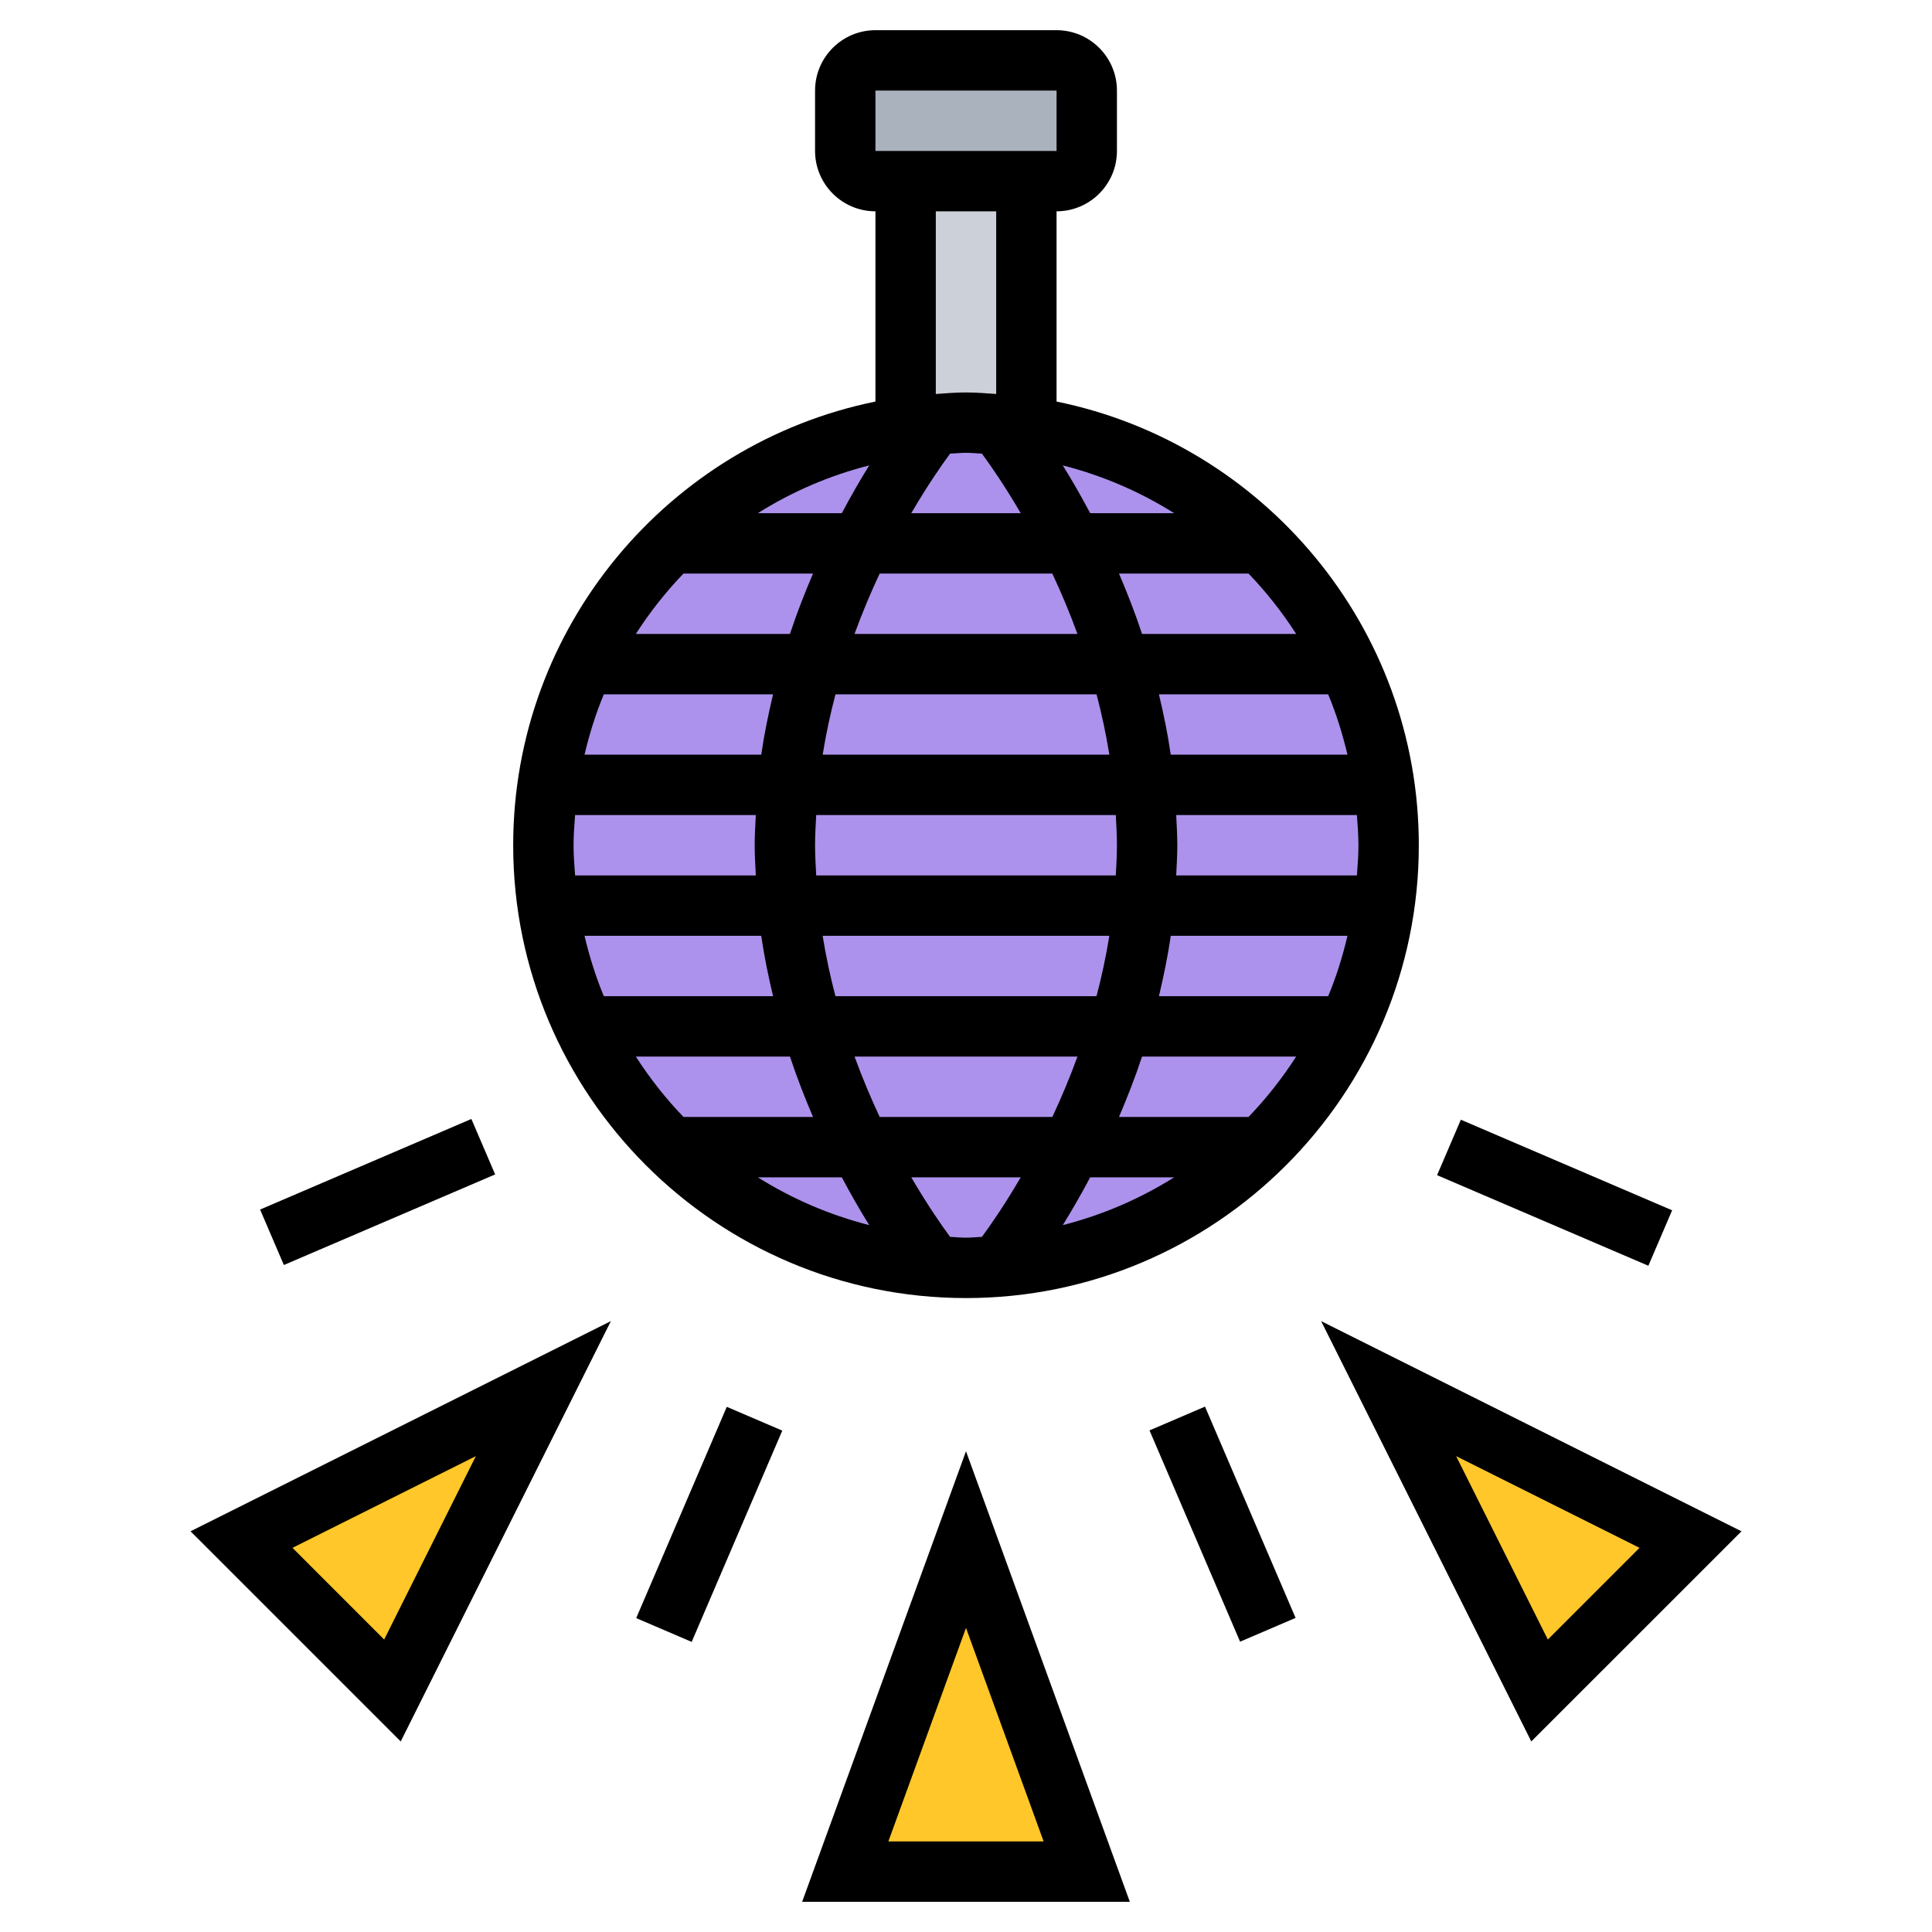 <svg id="_x33_0" enable-background="new 0 0 64 64" height="512" viewBox="0 0 64 64" width="512" xmlns="http://www.w3.org/2000/svg"><path d="m36 3v2c0 .55-.45 1-1 1h-1-4-1c-.55 0-1-.45-1-1v-2c0-.55.45-1 1-1h6c.55 0 1 .45 1 1z" fill="#aab2bd"/><path d="m33.03 14.04c-.34-.03-.68-.04-1.03-.04s-.69.01-1.03.04c-.32.02-.64.06-.95.1l-.02-.14v-8h4v8l-.02.14c-.31-.04-.63-.08-.95-.1z" fill="#ccd1d9"/><path d="m18 46-5 10-5-5z" fill="#ffc729"/><path d="m32 51 4 11h-8z" fill="#ffc729"/><circle cx="32" cy="28" fill="#ac92ec" r="14"/><path d="m56 51-5 5-5-10z" fill="#ffc729"/><path d="m32 43c8.271 0 15-6.729 15-15 0-7.244-5.161-13.304-12-14.698v-6.302c1.103 0 2-.897 2-2v-2c0-1.103-.897-2-2-2h-6c-1.103 0-2 .897-2 2v2c0 1.103.897 2 2 2v6.302c-6.839 1.394-12 7.454-12 14.698 0 8.271 6.729 15 15 15zm-13-15c0-.338.025-.669.051-1h5.986c-.016.332-.037.661-.037 1s.021.668.037 1h-5.986c-.026-.331-.051-.662-.051-1zm12.473-12.973c.176-.007.349-.027.527-.027s.351.02.527.027c.286.388.752 1.058 1.286 1.973h-3.626c.534-.915 1-1.585 1.286-1.973zm-3.587 1.973h-2.782c1.127-.709 2.367-1.246 3.69-1.583-.286.46-.593.989-.908 1.583zm7.32-1.583c1.323.337 2.563.875 3.69 1.583h-2.782c-.315-.594-.622-1.123-.908-1.583zm-.347 3.583c.289.615.571 1.284.833 2h-7.385c.262-.716.544-1.385.833-2zm1.465 4c.17.642.313 1.309.425 2h-9.497c.111-.691.255-1.358.425-2zm8.313 2h-5.854c-.1-.692-.238-1.354-.392-2h5.606c.268.641.476 1.312.64 2zm.363 3c0 .338-.025.669-.051 1h-5.986c.016-.332.037-.661.037-1s-.021-.668-.037-1h5.986c.026.331.051.662.051 1zm-17.324 5c-.17-.642-.313-1.309-.425-2h9.497c-.111.691-.255 1.358-.425 2zm8.017 2c-.262.716-.544 1.385-.833 2h-5.719c-.289-.615-.571-1.284-.833-2zm-8.693-7c0-.338.02-.669.038-1h9.924c.018.331.038.662.038 1s-.02.669-.038 1h-9.924c-.018-.331-.038-.662-.038-1zm11.783 3h5.854c-.163.688-.371 1.359-.64 2h-5.606c.153-.646.292-1.308.392-2zm-13.566-6h-5.854c.163-.688.371-1.359.64-2h5.606c-.153.646-.292 1.308-.392 2zm0 6c.1.692.238 1.354.392 2h-5.606c-.268-.641-.476-1.312-.64-2zm.951 4c.235.71.496 1.372.764 2h-4.291c-.589-.612-1.117-1.282-1.578-2zm1.718 4c.315.594.622 1.123.908 1.583-1.323-.337-2.563-.875-3.69-1.583zm3.587 1.973c-.286-.388-.752-1.058-1.286-1.973h3.626c-.534.915-1 1.585-1.286 1.973-.176.007-.349.027-.527.027s-.351-.02-.527-.027zm4.641-1.973h2.782c-1.127.709-2.367 1.246-3.69 1.583.286-.46.593-.989.908-1.583zm5.245-2h-4.291c.268-.628.529-1.29.764-2h5.105c-.461.718-.989 1.388-1.578 2zm1.578-16h-5.105c-.235-.71-.496-1.372-.764-2h4.291c.589.612 1.117 1.282 1.578 2zm-13.937-18h6v2h-6zm2 4h2v6.051c-.332-.022-.662-.051-1-.051s-.668.029-1 .051zm-8.359 12h4.291c-.268.628-.529 1.29-.764 2h-5.105c.461-.718.989-1.388 1.578-2z"/><path d="m26.572 63h10.855l-5.427-14.926zm2.856-2 2.572-7.074 2.572 7.074z"/><path d="m43.764 43.764 6.962 13.924 6.963-6.962zm4.472 4.472 6.075 3.038-3.037 3.038z"/><path d="m13.274 57.688 6.962-13.924-13.924 6.962zm-.548-3.376-3.037-3.038 6.075-3.038z"/><path d="m39.5 46.692h2v7.616h-2z" transform="matrix(.919 -.394 .394 .919 -16.618 20.037)"/><path d="m19.692 49.5h7.616v2h-7.616z" transform="matrix(.394 -.919 .919 .394 -32.174 52.196)"/><path d="m8.692 38.5h7.616v1.999h-7.616z" transform="matrix(.919 -.394 .394 .919 -14.541 8.111)"/><path d="m50.5 35.692h1.999v7.616h-1.999z" transform="matrix(.394 -.919 .919 .394 -5.093 71.276)"/></svg>